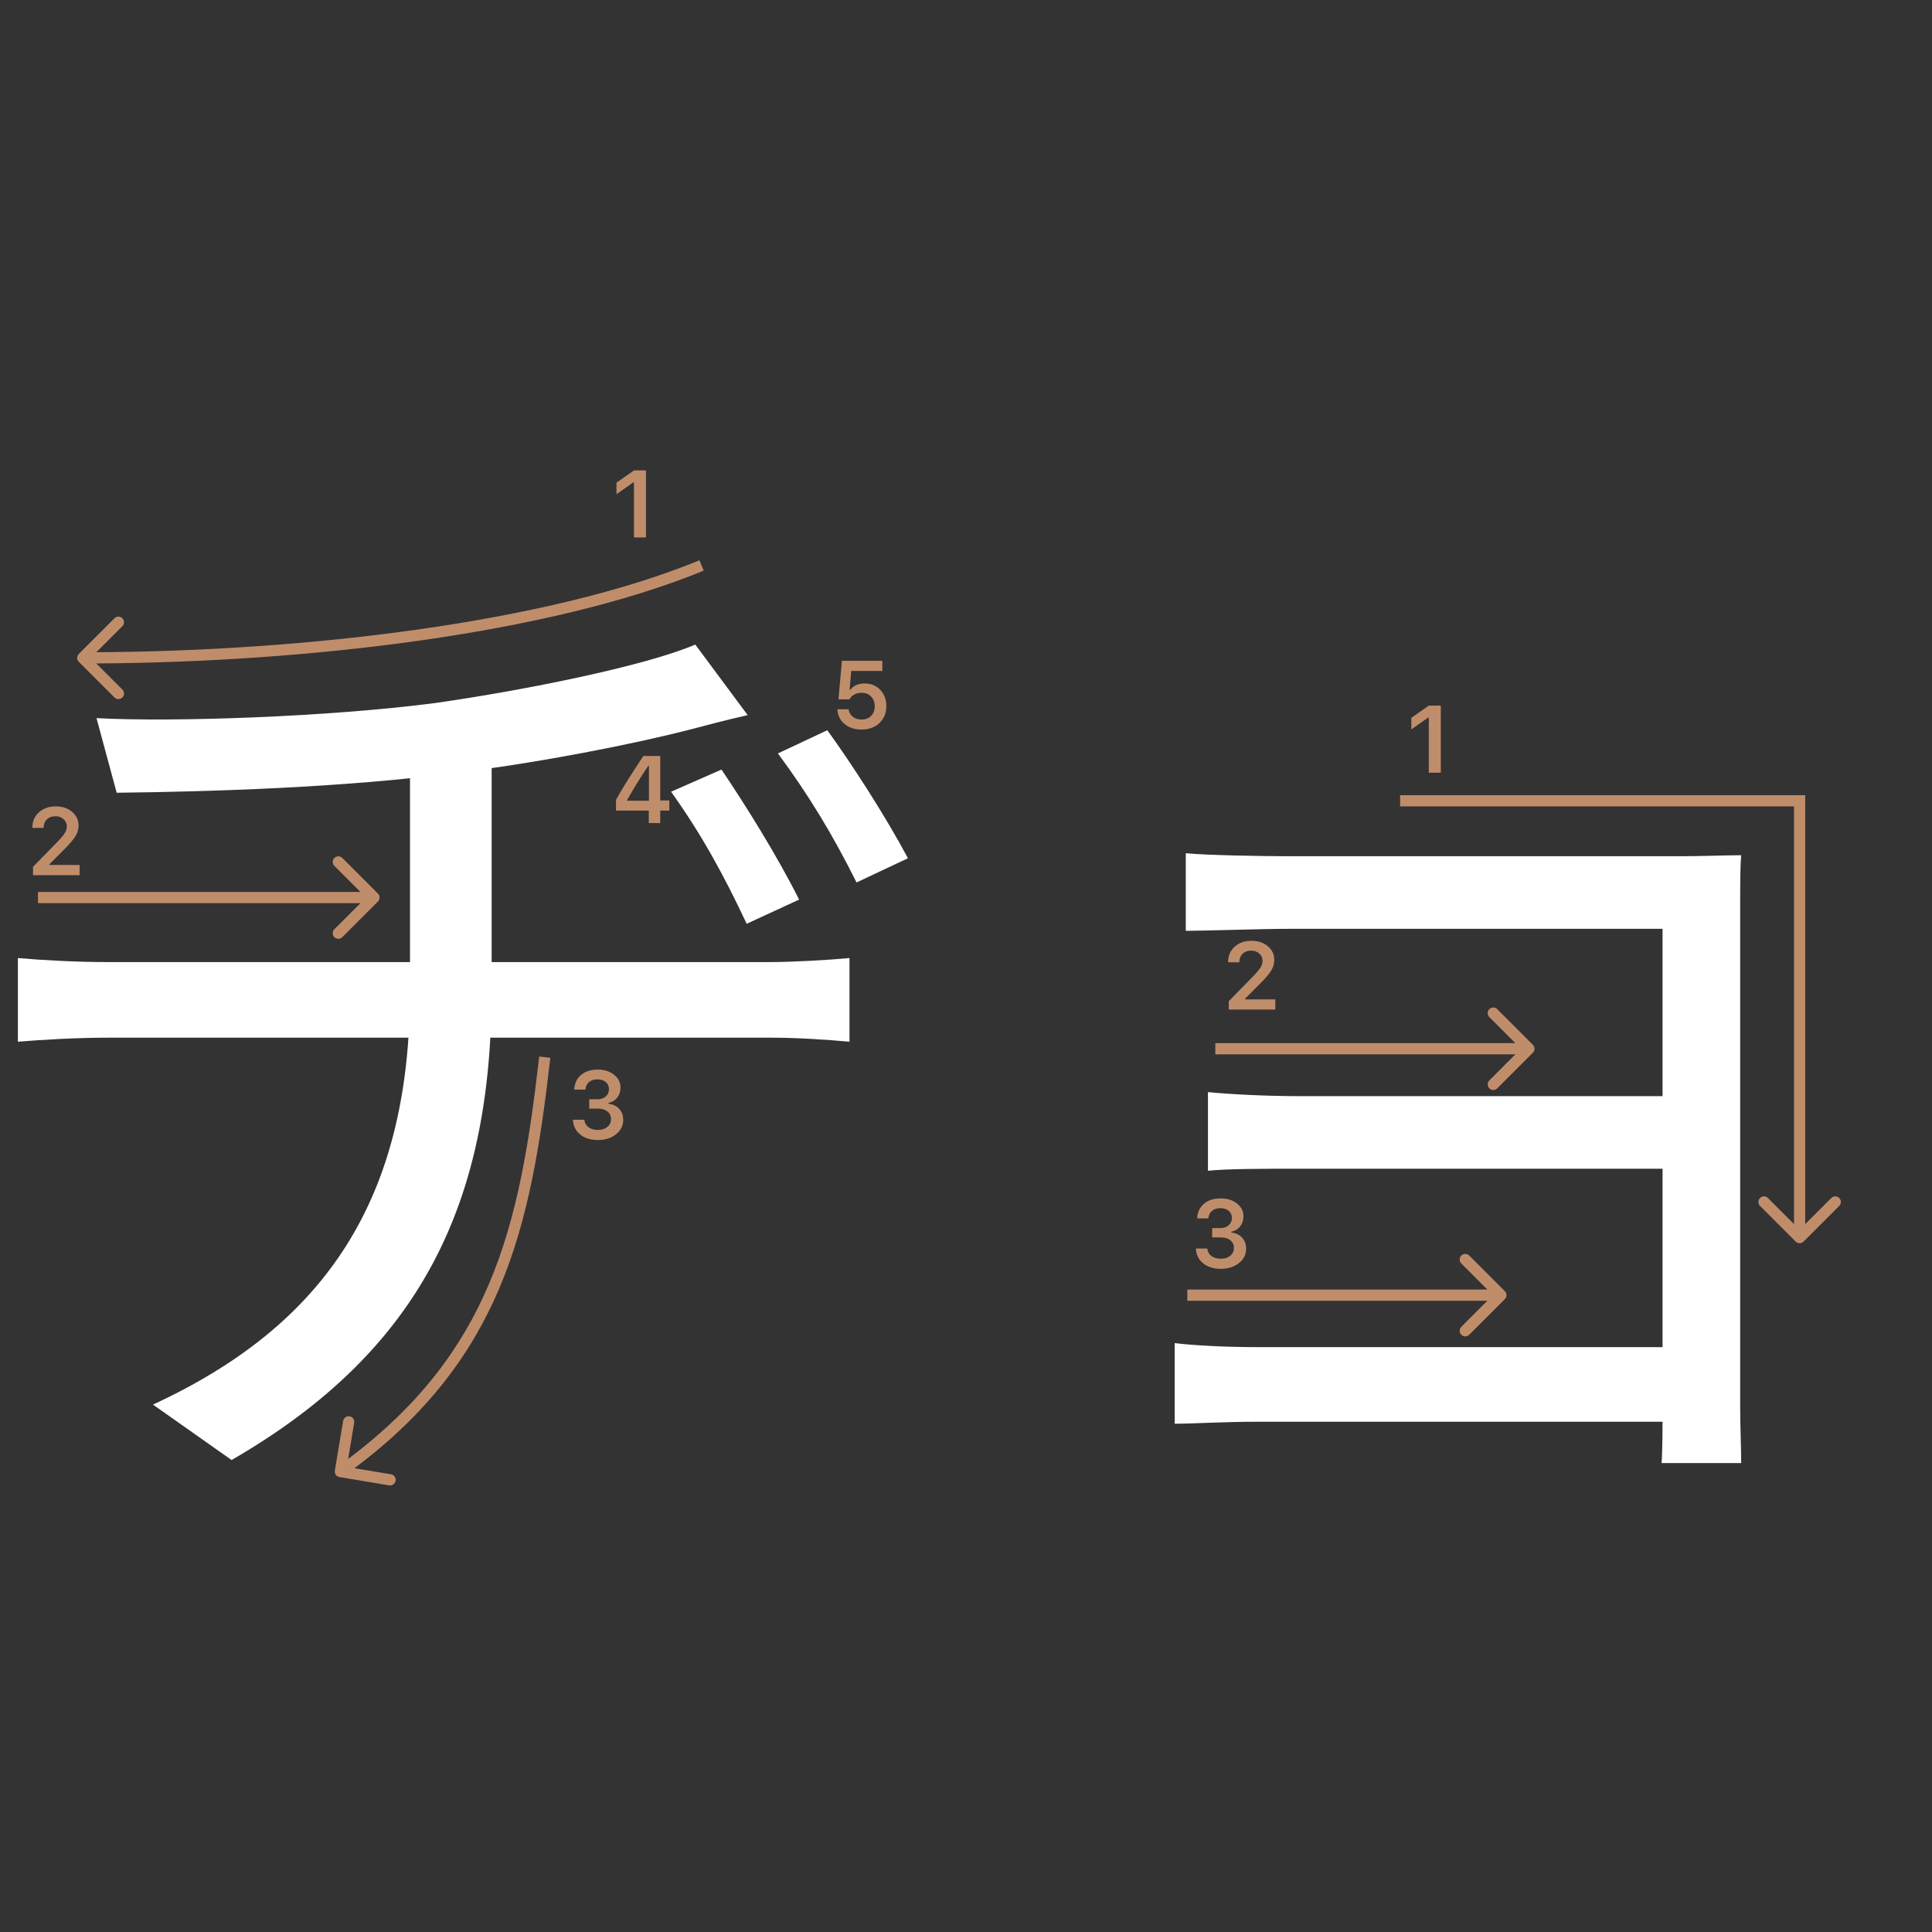 <svg width="345" height="345" viewBox="0 0 345 345" fill="none" xmlns="http://www.w3.org/2000/svg">
<rect x="0" y="0" width="345" height="345" fill="#333333" stroke="none"/>
<path d="M211.746 152.359C215.166 152.719 225.426 152.899 230.286 152.899C240.366 152.899 285.186 152.899 299.766 152.899C303.906 152.899 308.406 152.719 310.926 152.719C310.746 154.699 310.746 158.479 310.746 161.899C310.746 168.199 310.746 236.239 310.746 251.539C310.746 254.419 310.926 258.559 310.926 261.259H296.706C296.886 259.099 296.886 254.779 296.886 250.999C296.886 232.099 296.886 171.259 296.886 165.859C290.946 165.859 240.186 165.859 230.286 165.859C225.426 165.859 215.166 166.219 211.746 166.219V152.359ZM215.706 195.019C219.306 195.379 225.786 195.739 231.906 195.739C241.086 195.739 298.686 195.739 303.906 195.739V208.699C298.686 208.699 241.086 208.699 231.906 208.699C225.786 208.699 219.306 208.699 215.706 209.059V195.019ZM209.766 239.839C212.646 240.199 218.226 240.559 224.526 240.559C234.786 240.559 296.166 240.559 304.086 240.559V253.879C295.086 253.879 234.786 253.879 224.526 253.879C218.946 253.879 212.646 254.239 209.766 254.239V239.839Z" fill="white"/>
<path d="M128.835 137.42C132.975 143.54 138.735 152.72 142.695 160.64L133.335 164.96C129.195 156.14 125.235 148.94 119.835 141.38L128.835 137.42ZM147.735 130.4C152.055 136.34 157.995 145.52 162.135 153.26L152.955 157.58C148.635 148.94 144.495 142.1 138.915 134.54L147.735 130.4ZM17.235 128.24C30.735 128.96 58.275 128.06 77.715 125.54C94.095 123.2 115.335 118.88 124.155 115.1L133.515 127.7C129.555 128.6 126.135 129.5 123.435 130.22C112.995 132.92 96.435 136.16 81.855 137.96C61.695 140.66 37.035 141.38 20.835 141.56L17.235 128.24ZM27.315 250.82C58.095 236.6 73.215 214.1 73.215 176.84C73.215 176.84 73.215 160.64 73.215 135.98L87.795 134.18C87.795 148.22 87.795 176.66 87.795 176.66C87.795 215 75.015 241.28 41.355 260.72L27.315 250.82ZM3.195 171.08C7.155 171.44 13.635 171.8 19.035 171.8C30.555 171.8 126.315 171.8 137.475 171.8C141.435 171.8 147.915 171.44 151.695 171.08V186.02C147.735 185.66 142.335 185.3 137.835 185.3C127.035 185.3 30.375 185.3 19.395 185.3C13.635 185.3 7.515 185.66 3.195 186.02V171.08Z" fill="white"/>
<path d="M113.207 95.978V86.158H113.066L110.086 88.25V86.191L113.215 84H115.349V95.978H113.207Z" fill="#C08D6B"/>
<path d="M105.22 197.964V196.304H106.681C107.29 196.304 107.785 196.138 108.167 195.806C108.549 195.469 108.74 195.031 108.74 194.495C108.74 193.963 108.552 193.54 108.175 193.225C107.805 192.904 107.306 192.743 106.681 192.743C106.061 192.743 105.558 192.906 105.17 193.233C104.789 193.559 104.578 194.005 104.54 194.569H102.539C102.594 193.468 102.998 192.599 103.751 191.963C104.504 191.321 105.502 191 106.748 191C107.91 191 108.875 191.304 109.645 191.913C110.419 192.516 110.807 193.277 110.807 194.196C110.807 194.899 110.61 195.499 110.217 195.997C109.83 196.495 109.304 196.813 108.64 196.952V197.093C109.459 197.187 110.104 197.494 110.574 198.014C111.05 198.534 111.288 199.193 111.288 199.99C111.288 201.019 110.856 201.874 109.993 202.555C109.135 203.235 108.056 203.576 106.756 203.576C105.466 203.576 104.415 203.246 103.602 202.588C102.794 201.929 102.362 201.052 102.307 199.957H104.357C104.401 200.51 104.642 200.953 105.079 201.285C105.516 201.611 106.081 201.774 106.772 201.774C107.459 201.774 108.018 201.597 108.449 201.243C108.886 200.883 109.105 200.421 109.105 199.857C109.105 199.27 108.892 198.808 108.466 198.471C108.04 198.133 107.459 197.964 106.723 197.964H105.22Z" fill="#C08D6B"/>
<path d="M5.781 147.802C5.781 146.684 6.169 145.771 6.943 145.062C7.724 144.354 8.728 144 9.957 144C11.141 144 12.115 144.324 12.878 144.971C13.648 145.619 14.032 146.443 14.032 147.445C14.032 148.087 13.838 148.723 13.451 149.354C13.064 149.979 12.361 150.796 11.343 151.803L8.836 154.318V154.459H14.215V156.277H5.897V154.791L9.89 150.707C10.709 149.877 11.254 149.254 11.525 148.839C11.796 148.419 11.932 147.998 11.932 147.578C11.932 147.052 11.738 146.618 11.351 146.274C10.969 145.931 10.482 145.76 9.89 145.76C9.265 145.76 8.758 145.948 8.371 146.324C7.984 146.701 7.79 147.193 7.79 147.802V147.835H5.781V147.802Z" fill="#C08D6B"/>
<path fill-rule="evenodd" clip-rule="evenodd" d="M61.124 153.206L67.488 159.57C67.879 159.96 67.879 160.594 67.488 160.984L61.124 167.348C60.734 167.739 60.101 167.739 59.71 167.348C59.32 166.958 59.32 166.324 59.71 165.934L64.367 161.277L6.781 161.277L6.781 159.277L64.367 159.277L59.71 154.62C59.32 154.23 59.32 153.596 59.71 153.206C60.101 152.815 60.734 152.815 61.124 153.206Z" fill="#C08D6B"/>
<path fill-rule="evenodd" clip-rule="evenodd" d="M17.202 116.471C54.611 116.263 97.672 111.236 124.901 100.053L125.661 101.903C98.072 113.234 54.693 118.265 17.189 118.471L21.852 123.135C22.243 123.525 22.243 124.158 21.852 124.549C21.462 124.939 20.829 124.939 20.438 124.549L14.074 118.185C13.684 117.794 13.684 117.161 14.074 116.771L20.438 110.407C20.829 110.016 21.462 110.016 21.852 110.407C22.243 110.797 22.243 111.43 21.852 111.821L17.202 116.471Z" fill="#C08D6B"/>
<path fill-rule="evenodd" clip-rule="evenodd" d="M87.299 229.323C92.425 217.28 94.539 203.906 96.288 188.663L98.275 188.891C96.524 204.148 94.388 217.774 89.139 230.106C84.12 241.898 76.274 252.465 63.291 262.181L69.823 263.27C70.368 263.361 70.736 263.876 70.645 264.421C70.555 264.966 70.039 265.334 69.495 265.243L60.617 263.763C60.072 263.673 59.704 263.157 59.795 262.613L61.275 253.735C61.365 253.19 61.881 252.822 62.425 252.913C62.97 253.004 63.338 253.519 63.247 254.064L62.171 260.521C74.837 251.024 82.434 240.753 87.299 229.323Z" fill="#C08D6B"/>
<path d="M115.852 146.978V144.745H110V142.836C110.974 141.043 112.601 138.431 114.881 135H117.902V142.936H119.521V144.745H117.902V146.978H115.852ZM111.984 142.861V142.985H115.885V136.743H115.769C114.474 138.658 113.212 140.697 111.984 142.861Z" fill="#C08D6B"/>
<path d="M153.831 130.277C152.597 130.277 151.584 129.939 150.793 129.264C150.002 128.589 149.581 127.72 149.531 126.658H151.54C151.606 127.206 151.853 127.648 152.279 127.986C152.705 128.323 153.228 128.492 153.848 128.492C154.55 128.492 155.118 128.276 155.549 127.845C155.986 127.408 156.205 126.832 156.205 126.118C156.205 125.404 155.986 124.826 155.549 124.383C155.118 123.935 154.556 123.711 153.864 123.711C153.377 123.711 152.943 123.813 152.561 124.018C152.185 124.223 151.886 124.513 151.665 124.89H149.722L150.345 118H157.558V119.81H152.005L151.714 123.171H151.855C152.409 122.424 153.253 122.051 154.387 122.051C155.522 122.051 156.451 122.427 157.176 123.18C157.907 123.932 158.272 124.895 158.272 126.068C158.272 127.319 157.862 128.334 157.043 129.115C156.23 129.889 155.159 130.277 153.831 130.277Z" fill="#C08D6B"/>
<path d="M255.142 137.978V128.158H255L252.021 130.25V128.191L255.15 126H257.283V137.978H255.142Z" fill="#C08D6B"/>
<path d="M219.304 171.802C219.304 170.684 219.691 169.771 220.466 169.062C221.246 168.354 222.25 168 223.479 168C224.663 168 225.637 168.324 226.401 168.971C227.17 169.619 227.555 170.443 227.555 171.445C227.555 172.087 227.361 172.723 226.974 173.354C226.586 173.979 225.883 174.796 224.865 175.803L222.358 178.318V178.459H227.737V180.277H219.42V178.791L223.413 174.707C224.232 173.877 224.777 173.254 225.048 172.839C225.319 172.419 225.455 171.998 225.455 171.578C225.455 171.052 225.261 170.618 224.874 170.274C224.492 169.931 224.005 169.76 223.413 169.76C222.787 169.76 222.281 169.948 221.894 170.324C221.506 170.701 221.312 171.193 221.312 171.802V171.835H219.304V171.802Z" fill="#C08D6B"/>
<path d="M216.459 220.964V219.304H217.92C218.529 219.304 219.024 219.138 219.406 218.806C219.788 218.469 219.979 218.031 219.979 217.495C219.979 216.963 219.791 216.54 219.415 216.225C219.044 215.904 218.546 215.743 217.92 215.743C217.301 215.743 216.797 215.906 216.41 216.233C216.028 216.559 215.818 217.005 215.779 217.569H213.778C213.834 216.468 214.238 215.599 214.99 214.963C215.743 214.321 216.742 214 217.987 214C219.149 214 220.115 214.304 220.884 214.913C221.659 215.516 222.046 216.277 222.046 217.196C222.046 217.899 221.849 218.499 221.457 218.997C221.069 219.495 220.543 219.813 219.879 219.952V220.093C220.698 220.187 221.343 220.494 221.813 221.014C222.289 221.534 222.527 222.193 222.527 222.99C222.527 224.019 222.096 224.874 221.232 225.555C220.375 226.235 219.296 226.576 217.995 226.576C216.706 226.576 215.654 226.246 214.841 225.588C214.033 224.929 213.601 224.052 213.546 222.957H215.596C215.64 223.51 215.881 223.953 216.318 224.285C216.756 224.611 217.32 224.774 218.012 224.774C218.698 224.774 219.257 224.597 219.688 224.243C220.126 223.883 220.344 223.421 220.344 222.857C220.344 222.27 220.131 221.808 219.705 221.471C219.279 221.133 218.698 220.964 217.962 220.964H216.459Z" fill="#C08D6B"/>
<path fill-rule="evenodd" clip-rule="evenodd" d="M320.36 144H250.021V142H322.36V218.586L327.017 213.929C327.408 213.538 328.041 213.538 328.431 213.929C328.822 214.319 328.822 214.953 328.431 215.343L322.067 221.707C321.677 222.098 321.044 222.098 320.653 221.707L314.289 215.343C313.899 214.953 313.899 214.319 314.289 213.929C314.68 213.538 315.313 213.538 315.703 213.929L320.36 218.586V144Z" fill="#C08D6B"/>
<path fill-rule="evenodd" clip-rule="evenodd" d="M267.364 180.206L273.728 186.57C274.118 186.96 274.118 187.594 273.728 187.984L267.364 194.348C266.973 194.739 266.34 194.739 265.949 194.348C265.559 193.958 265.559 193.324 265.949 192.934L270.606 188.277L217.021 188.277L217.021 186.277L270.606 186.277L265.949 181.62C265.559 181.23 265.559 180.596 265.949 180.206C266.34 179.815 266.973 179.815 267.364 180.206Z" fill="#C08D6B"/>
<path fill-rule="evenodd" clip-rule="evenodd" d="M262.364 224.206L268.728 230.57C269.118 230.96 269.118 231.594 268.728 231.984L262.364 238.348C261.973 238.739 261.34 238.739 260.949 238.348C260.559 237.958 260.559 237.324 260.949 236.934L265.606 232.277L212.021 232.277L212.021 230.277L265.606 230.277L260.949 225.62C260.559 225.23 260.559 224.596 260.949 224.206C261.34 223.815 261.973 223.815 262.364 224.206Z" fill="#C08D6B"/>
</svg>
